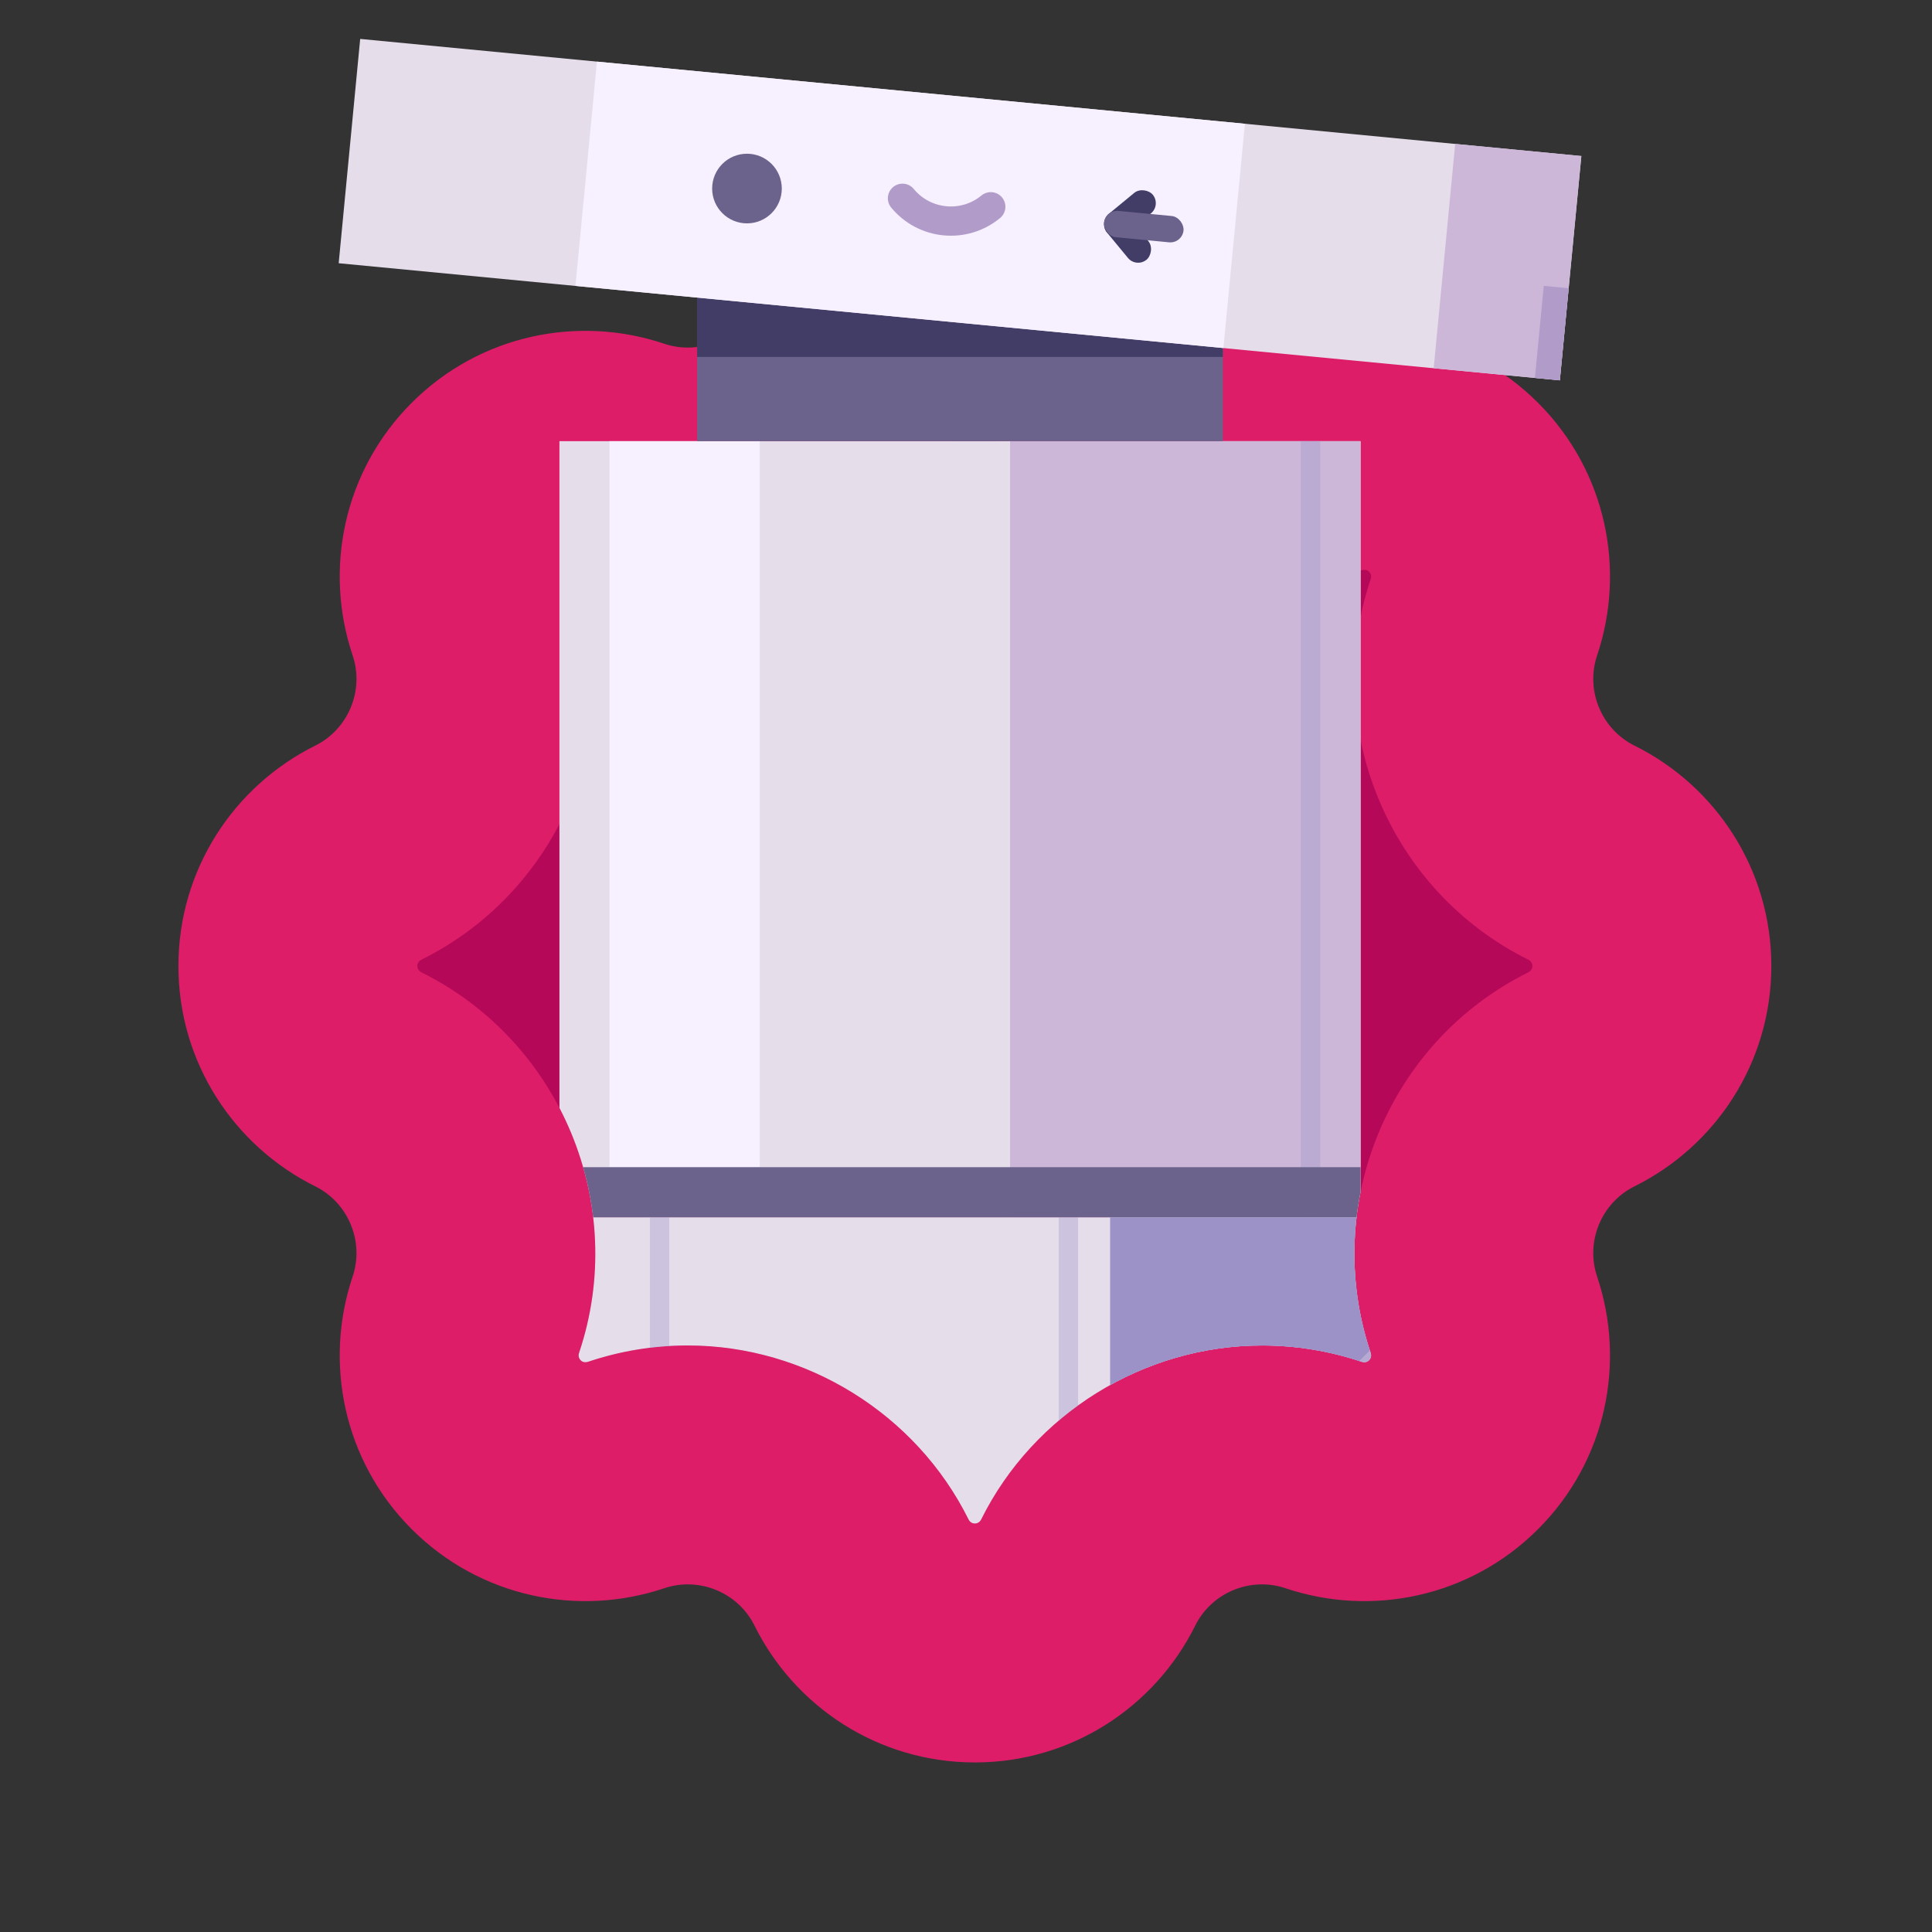 <?xml version="1.0" encoding="UTF-8"?>
<svg xmlns="http://www.w3.org/2000/svg" width="130" height="130" xmlns:xlink="http://www.w3.org/1999/xlink" version="1.1" viewBox="0 0 130 130">
  <rect x="0" y="0" width="130" height="130" fill="#333333" stroke="none"/>
  <!-- Generator: Adobe Illustrator 29.4.0, SVG Export Plug-In . SVG Version: 2.1.0 Build 152)  -->
  <defs>
    <clipPath id="clippath">
      <path d="M23.244.324l-1.955,18.244,7.07,3.131v42.875s0,0,0,0c-.083.042-.276.165-.276.426s.193.385.276.427c9.391,4.66,13.951,15.667,10.605,25.604-.029.088-.078.312.106.496.053.053.134.133.323.133.061,0,.12-.01.177-.028,2.166-.729,4.422-1.098,6.706-1.098,7.95,0,15.366,4.594,18.895,11.705.041.083.165.275.426.275s.385-.193.425-.273c3.527-7.112,10.944-11.707,18.895-11.707,2.285,0,4.542.369,6.709,1.099.053.018.114.027.174.027.189,0,.27-.081.323-.133.184-.184.135-.408.106-.495-3.347-9.936,1.212-20.942,10.604-25.604h.555l3.747-38.513,5.963-32.333L23.244.324Z" style="fill: none;"/>
    </clipPath>
    <clipPath id="clippath-1">
      <line x1="89.347" y1="94.602" x2="100.079" y2="83.87" style="fill: none;"/>
    </clipPath>
    <clipPath id="clippath-2">
      <path d="M101.658,87.454c0-1.471-.584-2.882-1.624-3.922-1.04-1.04-2.451-1.624-3.922-1.624H29.067c-2.706,0-4.901,2.194-4.901,4.901v28.424c0,2.778,1.104,5.442,3.068,7.407,1.965,1.964,4.629,3.068,7.407,3.068h67.017v-38.254Z" style="clip-rule: evenodd; fill: none;"/>
    </clipPath>
    <clipPath id="clippath-3">
      <path d="M101.658,86.808c0-1.3-.516-2.546-1.435-3.465-.919-.919-2.165-1.435-3.465-1.436-7.772,0-22.053,0-22.053,0v29.169c0,3.88,1.542,7.602,4.286,10.346,2.744,2.744,6.465,4.286,10.346,4.286h12.323v-38.899Z" style="clip-rule: evenodd; fill: none;"/>
    </clipPath>
    <clipPath id="clippath-4">
      <rect x="67.966" y="29.685" width="23.585" height="52.223" style="fill: none;"/>
    </clipPath>
  </defs>
  <g style="isolation: isolate;">
    <g id="Layer_1">
      <g>
        <g>
          <path d="M109.981,50.172c-2.225-1.104-3.308-3.716-2.515-6.071,1.944-5.772.625-12.396-3.974-16.996h0c-4.599-4.6-11.224-5.918-16.996-3.975-2.354.793-4.967-.289-6.071-2.515-2.707-5.456-8.324-9.208-14.828-9.208s-12.121,3.752-14.828,9.208c-1.104,2.225-3.716,3.307-6.071,2.515-5.772-1.944-12.397-.625-16.996,3.974h0c-4.599,4.6-5.918,11.224-3.974,16.996.793,2.354-.289,4.967-2.515,6.071-5.456,2.707-9.208,8.324-9.208,14.828h0c0,6.505,3.752,12.121,9.208,14.828,2.225,1.104,3.307,3.716,2.515,6.071-1.944,5.772-.625,12.397,3.974,16.996,4.6,4.599,11.224,5.918,16.996,3.974,2.354-.793,4.967.289,6.071,2.515,2.707,5.456,8.324,9.208,14.828,9.208s12.121-3.752,14.828-9.208c1.104-2.225,3.716-3.308,6.071-2.515,5.772,1.944,12.397.625,16.996-3.974s5.918-11.224,3.974-16.996c-.793-2.354.289-4.967,2.515-6.071,5.456-2.707,9.208-8.324,9.208-14.828h0c0-6.505-3.752-12.121-9.208-14.828Z" style="fill: #dd1d68;"/>
          <path d="M65.597,102.514c-.261,0-.385-.193-.426-.275-3.529-7.111-10.945-11.705-18.895-11.705-2.284,0-4.541.369-6.706,1.098-.057.019-.116.028-.177.028-.189,0-.27-.08-.323-.133-.184-.184-.136-.408-.106-.496,3.346-9.936-1.214-20.944-10.605-25.604-.084-.042-.276-.165-.276-.427s.193-.384.276-.426c9.393-4.661,13.952-15.668,10.605-25.605-.029-.087-.078-.311.106-.495.055-.054.135-.134.323-.134.061,0,.12.009.173.027,2.166.73,4.425,1.1,6.712,1.1,7.949-.001,15.364-4.595,18.892-11.704.042-.084.166-.277.427-.277s.385.194.426.276c3.527,7.11,10.943,11.705,18.894,11.705,2.287-.001,4.546-.371,6.714-1.101.049-.017.109-.026.17-.026.19,0,.271.081.324.134.184.183.135.408.105.496-3.347,9.935,1.212,20.943,10.604,25.604.085.042.277.165.277.426s-.193.385-.276.426c-9.394,4.662-13.953,15.669-10.606,25.606.029.087.078.311-.106.495-.053.052-.133.133-.323.133-.061,0-.121-.009-.174-.027-2.168-.73-4.424-1.099-6.709-1.099-7.951,0-15.368,4.595-18.895,11.707-.04.081-.164.273-.425.273Z" style="fill: #b50859;"/>
        </g>
        <g style="clip-path: url(#clippath);">
          <g>
            <g style="clip-path: url(#clippath-1);">
              <polygon points="100.079 80.999 100.148 107.886 108.597 115.992 108.528 89.106 100.079 80.999" style="fill: #413d67; fill-rule: evenodd;"/>
            </g>
            <path d="M101.658,87.454c0-1.471-.584-2.882-1.624-3.922-1.04-1.04-2.451-1.624-3.922-1.624H29.067c-2.706,0-4.901,2.194-4.901,4.901v28.424c0,2.778,1.104,5.442,3.068,7.407,1.965,1.964,4.629,3.068,7.407,3.068h67.017v-38.254Z" style="fill: #e6ddeb; fill-rule: evenodd;"/>
            <g style="clip-path: url(#clippath-2);">
              <rect x="24.166" y="118.969" width="80.862" height="11.792" style="fill: #fff;"/>
              <path d="M71.889,81.908v31.469c0,7.74,6.275,14.015,14.015,14.015h1.146" style="fill: none; mix-blend-mode: multiply; opacity: .349; stroke: #9c92c7; stroke-linejoin: round; stroke-width: 1.307px;"/>
              <path d="M27.087,81.908v31.469c0,7.74,6.275,14.015,14.015,14.015h1.146" style="fill: none; mix-blend-mode: multiply; opacity: .349; stroke: #9c92c7; stroke-linejoin: round; stroke-width: 1.307px;"/>
            </g>
            <path d="M101.658,86.808c0-1.3-.516-2.546-1.435-3.465-.919-.919-2.165-1.435-3.465-1.436-7.772,0-22.053,0-22.053,0v29.169c0,3.88,1.542,7.602,4.286,10.346,2.744,2.744,6.465,4.286,10.346,4.286h12.323v-38.899Z" style="fill: #b6aad2; fill-rule: evenodd;"/>
            <g style="clip-path: url(#clippath-3);">
              <rect x="51.045" y="76.014" width="53.534" height="24.204" transform="translate(-39.517 80.831) rotate(-45.001)" style="fill: #9c92c7;"/>
            </g>
            <path d="M44.382,81.908v31.469c0,7.74,6.275,14.015,14.015,14.015h2.831" style="fill: none; mix-blend-mode: multiply; opacity: .349; stroke: #9c92c7; stroke-linejoin: round; stroke-width: 1.307px;"/>
            <rect x="37.691" y="96.564" width="13.477" height="13.47" rx="6.735" ry="6.735" style="fill: #28102b;"/>
            <path d="M48.843,103.299c0-1.167-.464-2.285-1.289-3.11s-1.944-1.289-3.11-1.289h-.028c-1.167,0-2.286.464-3.111,1.289-.825.825-1.288,1.944-1.288,3.11s.463,2.286,1.288,3.111c.825.825,1.944,1.288,3.111,1.288h.028c1.167,0,2.285-.463,3.11-1.288.825-.825,1.289-1.944,1.289-3.111Z" style="fill: none; stroke: #9cc419; stroke-linecap: round; stroke-linejoin: round; stroke-width: 1.634px;"/>
            <rect x="37.643" y="29.685" width="53.908" height="52.223" style="fill: #e6ddeb;"/>
            <rect x="41.012" y="29.685" width="10.108" height="48.854" style="fill: #f6f0ff;"/>
            <rect x="67.966" y="29.685" width="23.585" height="52.223" style="fill: #ccb7d9;"/>
            <g style="clip-path: url(#clippath-4);">
              <line x1="88.182" y1="29.685" x2="88.182" y2="89.361" style="fill: none; mix-blend-mode: multiply; opacity: .349; stroke: #9c92c7; stroke-linejoin: round; stroke-width: 1.307px;"/>
            </g>
            <rect x="37.643" y="78.538" width="53.908" height="3.369" style="fill: #6b638c;"/>
            <rect x="46.908" y="19.577" width="35.377" height="10.108" style="fill: #6b638c;"/>
            <rect x="46.908" y="19.577" width="35.377" height="4.441" style="fill: #413d67;"/>
            <rect x="57.016" y="-27.168" width="15.162" height="82.546" transform="translate(44.39 77.061) rotate(-84.522)" style="fill: #e6ddeb;"/>
            <rect x="93.856" y="13.373" width="15.162" height="8.528" transform="translate(74.197 116.928) rotate(-84.522)" style="fill: #ccb7d9;"/>
            <rect x="53.662" y="-8.117" width="15.162" height="43.8" transform="translate(41.677 73.431) rotate(-84.522)" style="fill: #f6f0ff;"/>
            <rect x="101.304" y="21.57" width="6.225" height="1.685" transform="translate(72.139 124.213) rotate(-84.522)" style="fill: #b19cc9;"/>
            <rect x="35.959" y="125.708" width="57.274" height="5.054" style="fill: #413d67;"/>
            <g>
              <circle cx="50.262" cy="12.687" r="2.343" style="fill: #6b638c;"/>
              <g>
                <rect x="74.032" y="13.484" width="3.992" height="1.779" rx=".889" ry=".889" transform="translate(8.235 51.668) rotate(-39.522)" style="fill: #413d67;"/>
                <rect x="73.882" y="15.046" width="3.992" height="1.779" rx=".889" ry=".889" transform="translate(111.873 84.607) rotate(-129.522)" style="fill: #413d67;"/>
                <rect x="74.278" y="14.358" width="5.371" height="1.779" rx=".889" ry=".889" transform="translate(1.807 -7.277) rotate(5.478)" style="fill: #6b638c;"/>
              </g>
              <path d="M66.667,13.912c-1.798,1.483-4.458,1.228-5.941-.57" style="fill: none; fill-rule: evenodd; stroke: #b19cc9; stroke-linecap: round; stroke-linejoin: round; stroke-width: 1.968px;"/>
            </g>
          </g>
        </g>
      </g>
    </g>
  </g>
</svg>